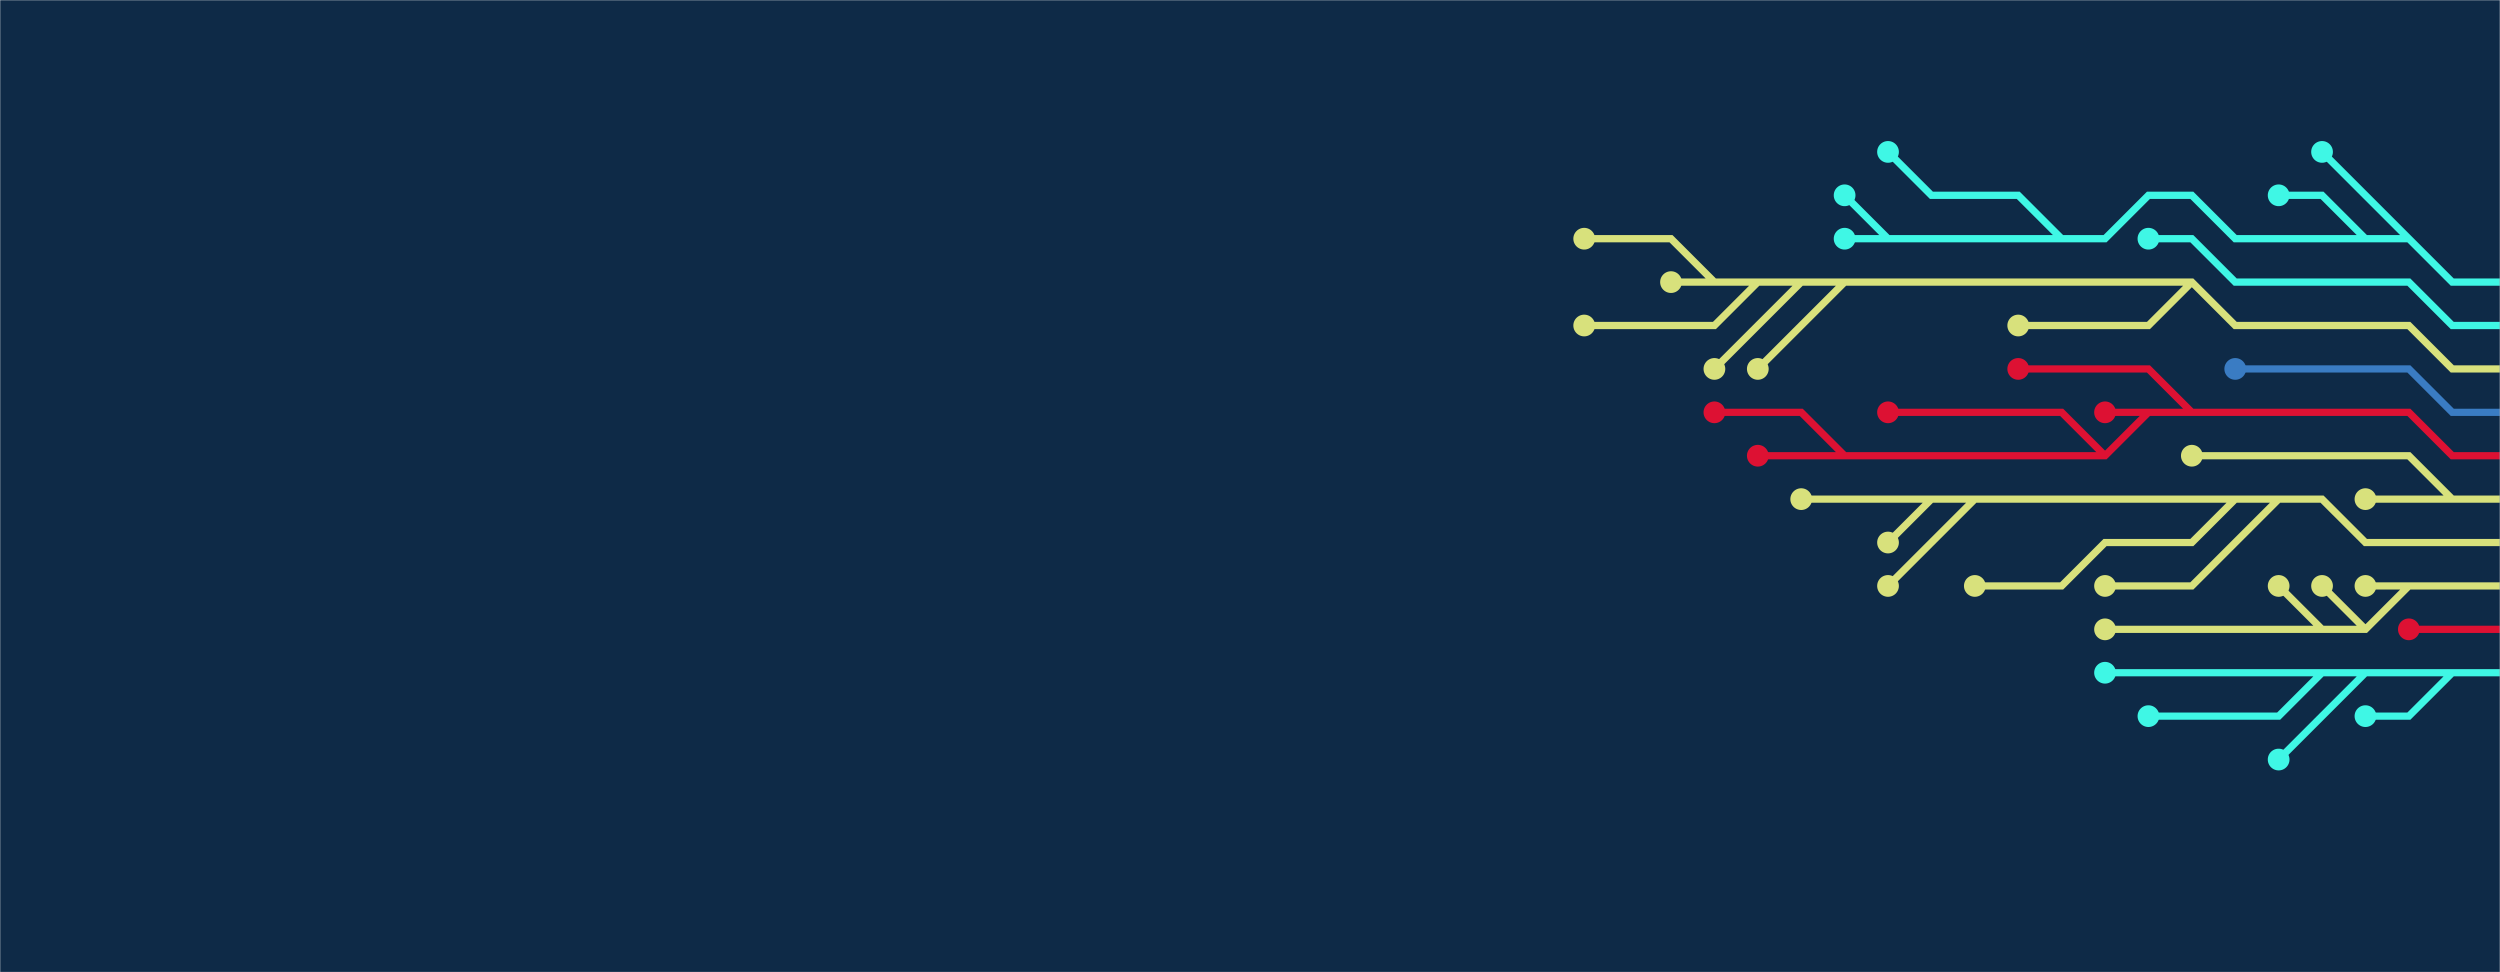 <svg xmlns="http://www.w3.org/2000/svg" version="1.1" xmlns:xlink="http://www.w3.org/1999/xlink" xmlns:svgjs="http://svgjs.dev/svgjs" width="1440" height="560" preserveAspectRatio="none" viewBox="0 0 1440 560"><g mask="url(&quot;#SvgjsMask1016&quot;)" fill="none"><rect width="1440" height="560" x="0" y="0" fill="#0e2a47"></rect><g mask="url(&quot;#SvgjsMask1017&quot;)"><path d="M1412.5 287.5L1387.5 287.5L1362.5 287.5M1462.5 287.5L1437.5 287.5L1412.5 287.5L1387.5 262.5L1362.5 262.5L1337.5 262.5L1312.5 262.5L1287.5 262.5L1262.5 262.5" stroke="rgba(216, 225, 124, 1)" stroke-width="4.17"></path><path d="M1256.25 262.5 a6.25 6.25 0 1 0 12.5 0 a6.25 6.25 0 1 0 -12.5 0zM1356.25 287.5 a6.25 6.25 0 1 0 12.5 0 a6.25 6.25 0 1 0 -12.5 0z" fill="rgba(216, 225, 124, 1)"></path><path d="M1212.5 262.5L1187.5 237.5L1162.5 237.5L1137.5 237.5L1112.5 237.5L1087.5 237.5M1062.5 262.5L1037.5 237.5L1012.5 237.5L987.5 237.5M1237.5 237.5L1212.5 237.5M1262.5 237.5L1237.5 212.5L1212.5 212.5L1187.5 212.5L1162.5 212.5M1462.5 262.5L1437.5 262.5L1412.5 262.5L1387.5 237.5L1362.5 237.5L1337.5 237.5L1312.5 237.5L1287.5 237.5L1262.5 237.5L1237.5 237.5L1212.5 262.5L1187.5 262.5L1162.5 262.5L1137.5 262.5L1112.5 262.5L1087.5 262.5L1062.5 262.5L1037.5 262.5L1012.5 262.5" stroke="#dd1133" stroke-width="4.17"></path><path d="M1006.25 262.5 a6.25 6.25 0 1 0 12.5 0 a6.25 6.25 0 1 0 -12.5 0zM1081.25 237.5 a6.25 6.25 0 1 0 12.5 0 a6.25 6.25 0 1 0 -12.5 0zM981.25 237.5 a6.25 6.25 0 1 0 12.5 0 a6.25 6.25 0 1 0 -12.5 0zM1206.25 237.5 a6.25 6.25 0 1 0 12.5 0 a6.25 6.25 0 1 0 -12.5 0zM1156.25 212.5 a6.25 6.25 0 1 0 12.5 0 a6.25 6.25 0 1 0 -12.5 0z" fill="#dd1133"></path><path d="M1287.5 287.5L1262.5 312.5L1237.5 312.5L1212.5 312.5L1187.5 337.5L1162.5 337.5L1137.5 337.5M1112.5 287.5L1087.5 312.5M1312.5 287.5L1287.5 312.5L1262.5 337.5L1237.5 337.5L1212.5 337.5M1137.5 287.5L1112.5 312.5L1087.5 337.5M1462.5 312.5L1437.5 312.5L1412.5 312.5L1387.5 312.5L1362.5 312.5L1337.5 287.5L1312.5 287.5L1287.5 287.5L1262.5 287.5L1237.5 287.5L1212.5 287.5L1187.5 287.5L1162.5 287.5L1137.5 287.5L1112.5 287.5L1087.5 287.5L1062.5 287.5L1037.5 287.5" stroke="rgba(216, 225, 124, 1)" stroke-width="4.17"></path><path d="M1031.25 287.5 a6.25 6.25 0 1 0 12.5 0 a6.25 6.25 0 1 0 -12.5 0zM1131.25 337.5 a6.25 6.25 0 1 0 12.5 0 a6.25 6.25 0 1 0 -12.5 0zM1081.25 312.5 a6.25 6.25 0 1 0 12.5 0 a6.25 6.25 0 1 0 -12.5 0zM1206.25 337.5 a6.25 6.25 0 1 0 12.5 0 a6.25 6.25 0 1 0 -12.5 0zM1081.25 337.5 a6.25 6.25 0 1 0 12.5 0 a6.25 6.25 0 1 0 -12.5 0z" fill="rgba(216, 225, 124, 1)"></path><path d="M1462.5 237.5L1437.5 237.5L1412.5 237.5L1387.5 212.5L1362.5 212.5L1337.5 212.5L1312.5 212.5L1287.5 212.5" stroke="#3a7cc3" stroke-width="4.17"></path><path d="M1281.25 212.5 a6.25 6.25 0 1 0 12.5 0 a6.25 6.25 0 1 0 -12.5 0z" fill="#3a7cc3"></path><path d="M1337.5 362.5L1312.5 337.5M1362.5 362.5L1337.5 337.5M1387.5 337.5L1362.5 337.5M1462.5 337.5L1437.5 337.5L1412.5 337.5L1387.5 337.5L1362.5 362.5L1337.5 362.5L1312.5 362.5L1287.5 362.5L1262.5 362.5L1237.5 362.5L1212.5 362.5" stroke="rgba(216, 225, 124, 1)" stroke-width="4.17"></path><path d="M1206.25 362.5 a6.25 6.25 0 1 0 12.5 0 a6.25 6.25 0 1 0 -12.5 0zM1306.25 337.5 a6.25 6.25 0 1 0 12.5 0 a6.25 6.25 0 1 0 -12.5 0zM1331.25 337.5 a6.25 6.25 0 1 0 12.5 0 a6.25 6.25 0 1 0 -12.5 0zM1356.25 337.5 a6.25 6.25 0 1 0 12.5 0 a6.25 6.25 0 1 0 -12.5 0z" fill="rgba(216, 225, 124, 1)"></path><path d="M1262.5 162.5L1237.5 187.5L1212.5 187.5L1187.5 187.5L1162.5 187.5M987.5 162.5L962.5 137.5L937.5 137.5L912.5 137.5M1012.5 162.5L987.5 187.5L962.5 187.5L937.5 187.5L912.5 187.5M1037.5 162.5L1012.5 187.5L987.5 212.5M1062.5 162.5L1037.5 187.5L1012.5 212.5M1462.5 212.5L1437.5 212.5L1412.5 212.5L1387.5 187.5L1362.5 187.5L1337.5 187.5L1312.5 187.5L1287.5 187.5L1262.5 162.5L1237.5 162.5L1212.5 162.5L1187.5 162.5L1162.5 162.5L1137.5 162.5L1112.5 162.5L1087.5 162.5L1062.5 162.5L1037.5 162.5L1012.5 162.5L987.5 162.5L962.5 162.5" stroke="rgba(216, 225, 124, 1)" stroke-width="4.17"></path><path d="M956.25 162.5 a6.25 6.25 0 1 0 12.5 0 a6.25 6.25 0 1 0 -12.5 0zM1156.25 187.5 a6.25 6.25 0 1 0 12.5 0 a6.25 6.25 0 1 0 -12.5 0zM906.25 137.5 a6.25 6.25 0 1 0 12.5 0 a6.25 6.25 0 1 0 -12.5 0zM906.25 187.5 a6.25 6.25 0 1 0 12.5 0 a6.25 6.25 0 1 0 -12.5 0zM981.25 212.5 a6.25 6.25 0 1 0 12.5 0 a6.25 6.25 0 1 0 -12.5 0zM1006.25 212.5 a6.25 6.25 0 1 0 12.5 0 a6.25 6.25 0 1 0 -12.5 0z" fill="rgba(216, 225, 124, 1)"></path><path d="M1462.5 362.5L1437.5 362.5L1412.5 362.5L1387.5 362.5" stroke="#dd1133" stroke-width="4.17"></path><path d="M1381.25 362.5 a6.25 6.25 0 1 0 12.5 0 a6.25 6.25 0 1 0 -12.5 0z" fill="#dd1133"></path><path d="M1462.5 187.5L1437.5 187.5L1412.5 187.5L1387.5 162.5L1362.5 162.5L1337.5 162.5L1312.5 162.5L1287.5 162.5L1262.5 137.5L1237.5 137.5" stroke="rgba(63, 247, 229, 1)" stroke-width="4.17"></path><path d="M1231.25 137.5 a6.25 6.25 0 1 0 12.5 0 a6.25 6.25 0 1 0 -12.5 0z" fill="rgba(63, 247, 229, 1)"></path><path d="M1337.5 387.5L1312.5 412.5L1287.5 412.5L1262.5 412.5L1237.5 412.5M1362.5 387.5L1337.5 412.5L1312.5 437.5M1412.5 387.5L1387.5 412.5L1362.5 412.5M1462.5 387.5L1437.5 387.5L1412.5 387.5L1387.5 387.5L1362.5 387.5L1337.5 387.5L1312.5 387.5L1287.5 387.5L1262.5 387.5L1237.5 387.5L1212.5 387.5" stroke="rgba(63, 247, 229, 1)" stroke-width="4.17"></path><path d="M1206.25 387.5 a6.25 6.25 0 1 0 12.5 0 a6.25 6.25 0 1 0 -12.5 0zM1231.25 412.5 a6.25 6.25 0 1 0 12.5 0 a6.25 6.25 0 1 0 -12.5 0zM1306.25 437.5 a6.25 6.25 0 1 0 12.5 0 a6.25 6.25 0 1 0 -12.5 0zM1356.25 412.5 a6.25 6.25 0 1 0 12.5 0 a6.25 6.25 0 1 0 -12.5 0z" fill="rgba(63, 247, 229, 1)"></path><path d="M1362.5 137.5L1337.5 112.5L1312.5 112.5M1187.5 137.5L1162.5 112.5L1137.5 112.5L1112.5 112.5L1087.5 87.5M1387.5 137.5L1362.5 112.5L1337.5 87.5M1087.5 137.5L1062.5 112.5M1462.5 162.5L1437.5 162.5L1412.5 162.5L1387.5 137.5L1362.5 137.5L1337.5 137.5L1312.5 137.5L1287.5 137.5L1262.5 112.5L1237.5 112.5L1212.5 137.5L1187.5 137.5L1162.5 137.5L1137.5 137.5L1112.5 137.5L1087.5 137.5L1062.5 137.5" stroke="rgba(63, 247, 229, 1)" stroke-width="4.17"></path><path d="M1056.25 137.5 a6.25 6.25 0 1 0 12.5 0 a6.25 6.25 0 1 0 -12.5 0zM1306.25 112.5 a6.25 6.25 0 1 0 12.5 0 a6.25 6.25 0 1 0 -12.5 0zM1081.25 87.5 a6.25 6.25 0 1 0 12.5 0 a6.25 6.25 0 1 0 -12.5 0zM1331.25 87.5 a6.25 6.25 0 1 0 12.5 0 a6.25 6.25 0 1 0 -12.5 0zM1056.25 112.5 a6.25 6.25 0 1 0 12.5 0 a6.25 6.25 0 1 0 -12.5 0z" fill="rgba(63, 247, 229, 1)"></path></g></g><defs><mask id="SvgjsMask1016"><rect width="1440" height="560" fill="#ffffff"></rect></mask><mask id="SvgjsMask1017"><rect width="1440" height="560" fill="white"></rect><path d="M1259.37 262.5 a3.13 3.13 0 1 0 6.26 0 a3.13 3.13 0 1 0 -6.26 0zM1359.37 287.5 a3.13 3.13 0 1 0 6.26 0 a3.13 3.13 0 1 0 -6.26 0z" fill="black"></path><path d="M1009.37 262.5 a3.13 3.13 0 1 0 6.26 0 a3.13 3.13 0 1 0 -6.26 0zM1084.37 237.5 a3.13 3.13 0 1 0 6.26 0 a3.13 3.13 0 1 0 -6.26 0zM984.37 237.5 a3.13 3.13 0 1 0 6.26 0 a3.13 3.13 0 1 0 -6.26 0zM1209.37 237.5 a3.13 3.13 0 1 0 6.26 0 a3.13 3.13 0 1 0 -6.26 0zM1159.37 212.5 a3.13 3.13 0 1 0 6.26 0 a3.13 3.13 0 1 0 -6.26 0z" fill="black"></path><path d="M1034.37 287.5 a3.13 3.13 0 1 0 6.26 0 a3.13 3.13 0 1 0 -6.26 0zM1134.37 337.5 a3.13 3.13 0 1 0 6.26 0 a3.13 3.13 0 1 0 -6.26 0zM1084.37 312.5 a3.13 3.13 0 1 0 6.26 0 a3.13 3.13 0 1 0 -6.26 0zM1209.37 337.5 a3.13 3.13 0 1 0 6.26 0 a3.13 3.13 0 1 0 -6.26 0zM1084.37 337.5 a3.13 3.13 0 1 0 6.26 0 a3.13 3.13 0 1 0 -6.26 0z" fill="black"></path><path d="M1284.37 212.5 a3.13 3.13 0 1 0 6.26 0 a3.13 3.13 0 1 0 -6.26 0z" fill="black"></path><path d="M1209.37 362.5 a3.13 3.13 0 1 0 6.26 0 a3.13 3.13 0 1 0 -6.26 0zM1309.37 337.5 a3.13 3.13 0 1 0 6.26 0 a3.13 3.13 0 1 0 -6.26 0zM1334.37 337.5 a3.13 3.13 0 1 0 6.26 0 a3.13 3.13 0 1 0 -6.26 0zM1359.37 337.5 a3.13 3.13 0 1 0 6.26 0 a3.13 3.13 0 1 0 -6.26 0z" fill="black"></path><path d="M959.37 162.5 a3.13 3.13 0 1 0 6.26 0 a3.13 3.13 0 1 0 -6.26 0zM1159.37 187.5 a3.13 3.13 0 1 0 6.26 0 a3.13 3.13 0 1 0 -6.26 0zM909.37 137.5 a3.13 3.13 0 1 0 6.26 0 a3.13 3.13 0 1 0 -6.26 0zM909.37 187.5 a3.13 3.13 0 1 0 6.26 0 a3.13 3.13 0 1 0 -6.26 0zM984.37 212.5 a3.13 3.13 0 1 0 6.26 0 a3.13 3.13 0 1 0 -6.26 0zM1009.37 212.5 a3.13 3.13 0 1 0 6.26 0 a3.13 3.13 0 1 0 -6.26 0z" fill="black"></path><path d="M1384.37 362.5 a3.13 3.13 0 1 0 6.26 0 a3.13 3.13 0 1 0 -6.26 0z" fill="black"></path><path d="M1234.37 137.5 a3.13 3.13 0 1 0 6.26 0 a3.13 3.13 0 1 0 -6.26 0z" fill="black"></path><path d="M1209.37 387.5 a3.13 3.13 0 1 0 6.26 0 a3.13 3.13 0 1 0 -6.26 0zM1234.37 412.5 a3.13 3.13 0 1 0 6.26 0 a3.13 3.13 0 1 0 -6.26 0zM1309.37 437.5 a3.13 3.13 0 1 0 6.26 0 a3.13 3.13 0 1 0 -6.26 0zM1359.37 412.5 a3.13 3.13 0 1 0 6.26 0 a3.13 3.13 0 1 0 -6.26 0z" fill="black"></path><path d="M1059.37 137.5 a3.13 3.13 0 1 0 6.26 0 a3.13 3.13 0 1 0 -6.26 0zM1309.37 112.5 a3.13 3.13 0 1 0 6.26 0 a3.13 3.13 0 1 0 -6.26 0zM1084.37 87.5 a3.13 3.13 0 1 0 6.26 0 a3.13 3.13 0 1 0 -6.26 0zM1334.37 87.5 a3.13 3.13 0 1 0 6.26 0 a3.13 3.13 0 1 0 -6.26 0zM1059.37 112.5 a3.13 3.13 0 1 0 6.26 0 a3.13 3.13 0 1 0 -6.26 0z" fill="black"></path></mask></defs></svg>